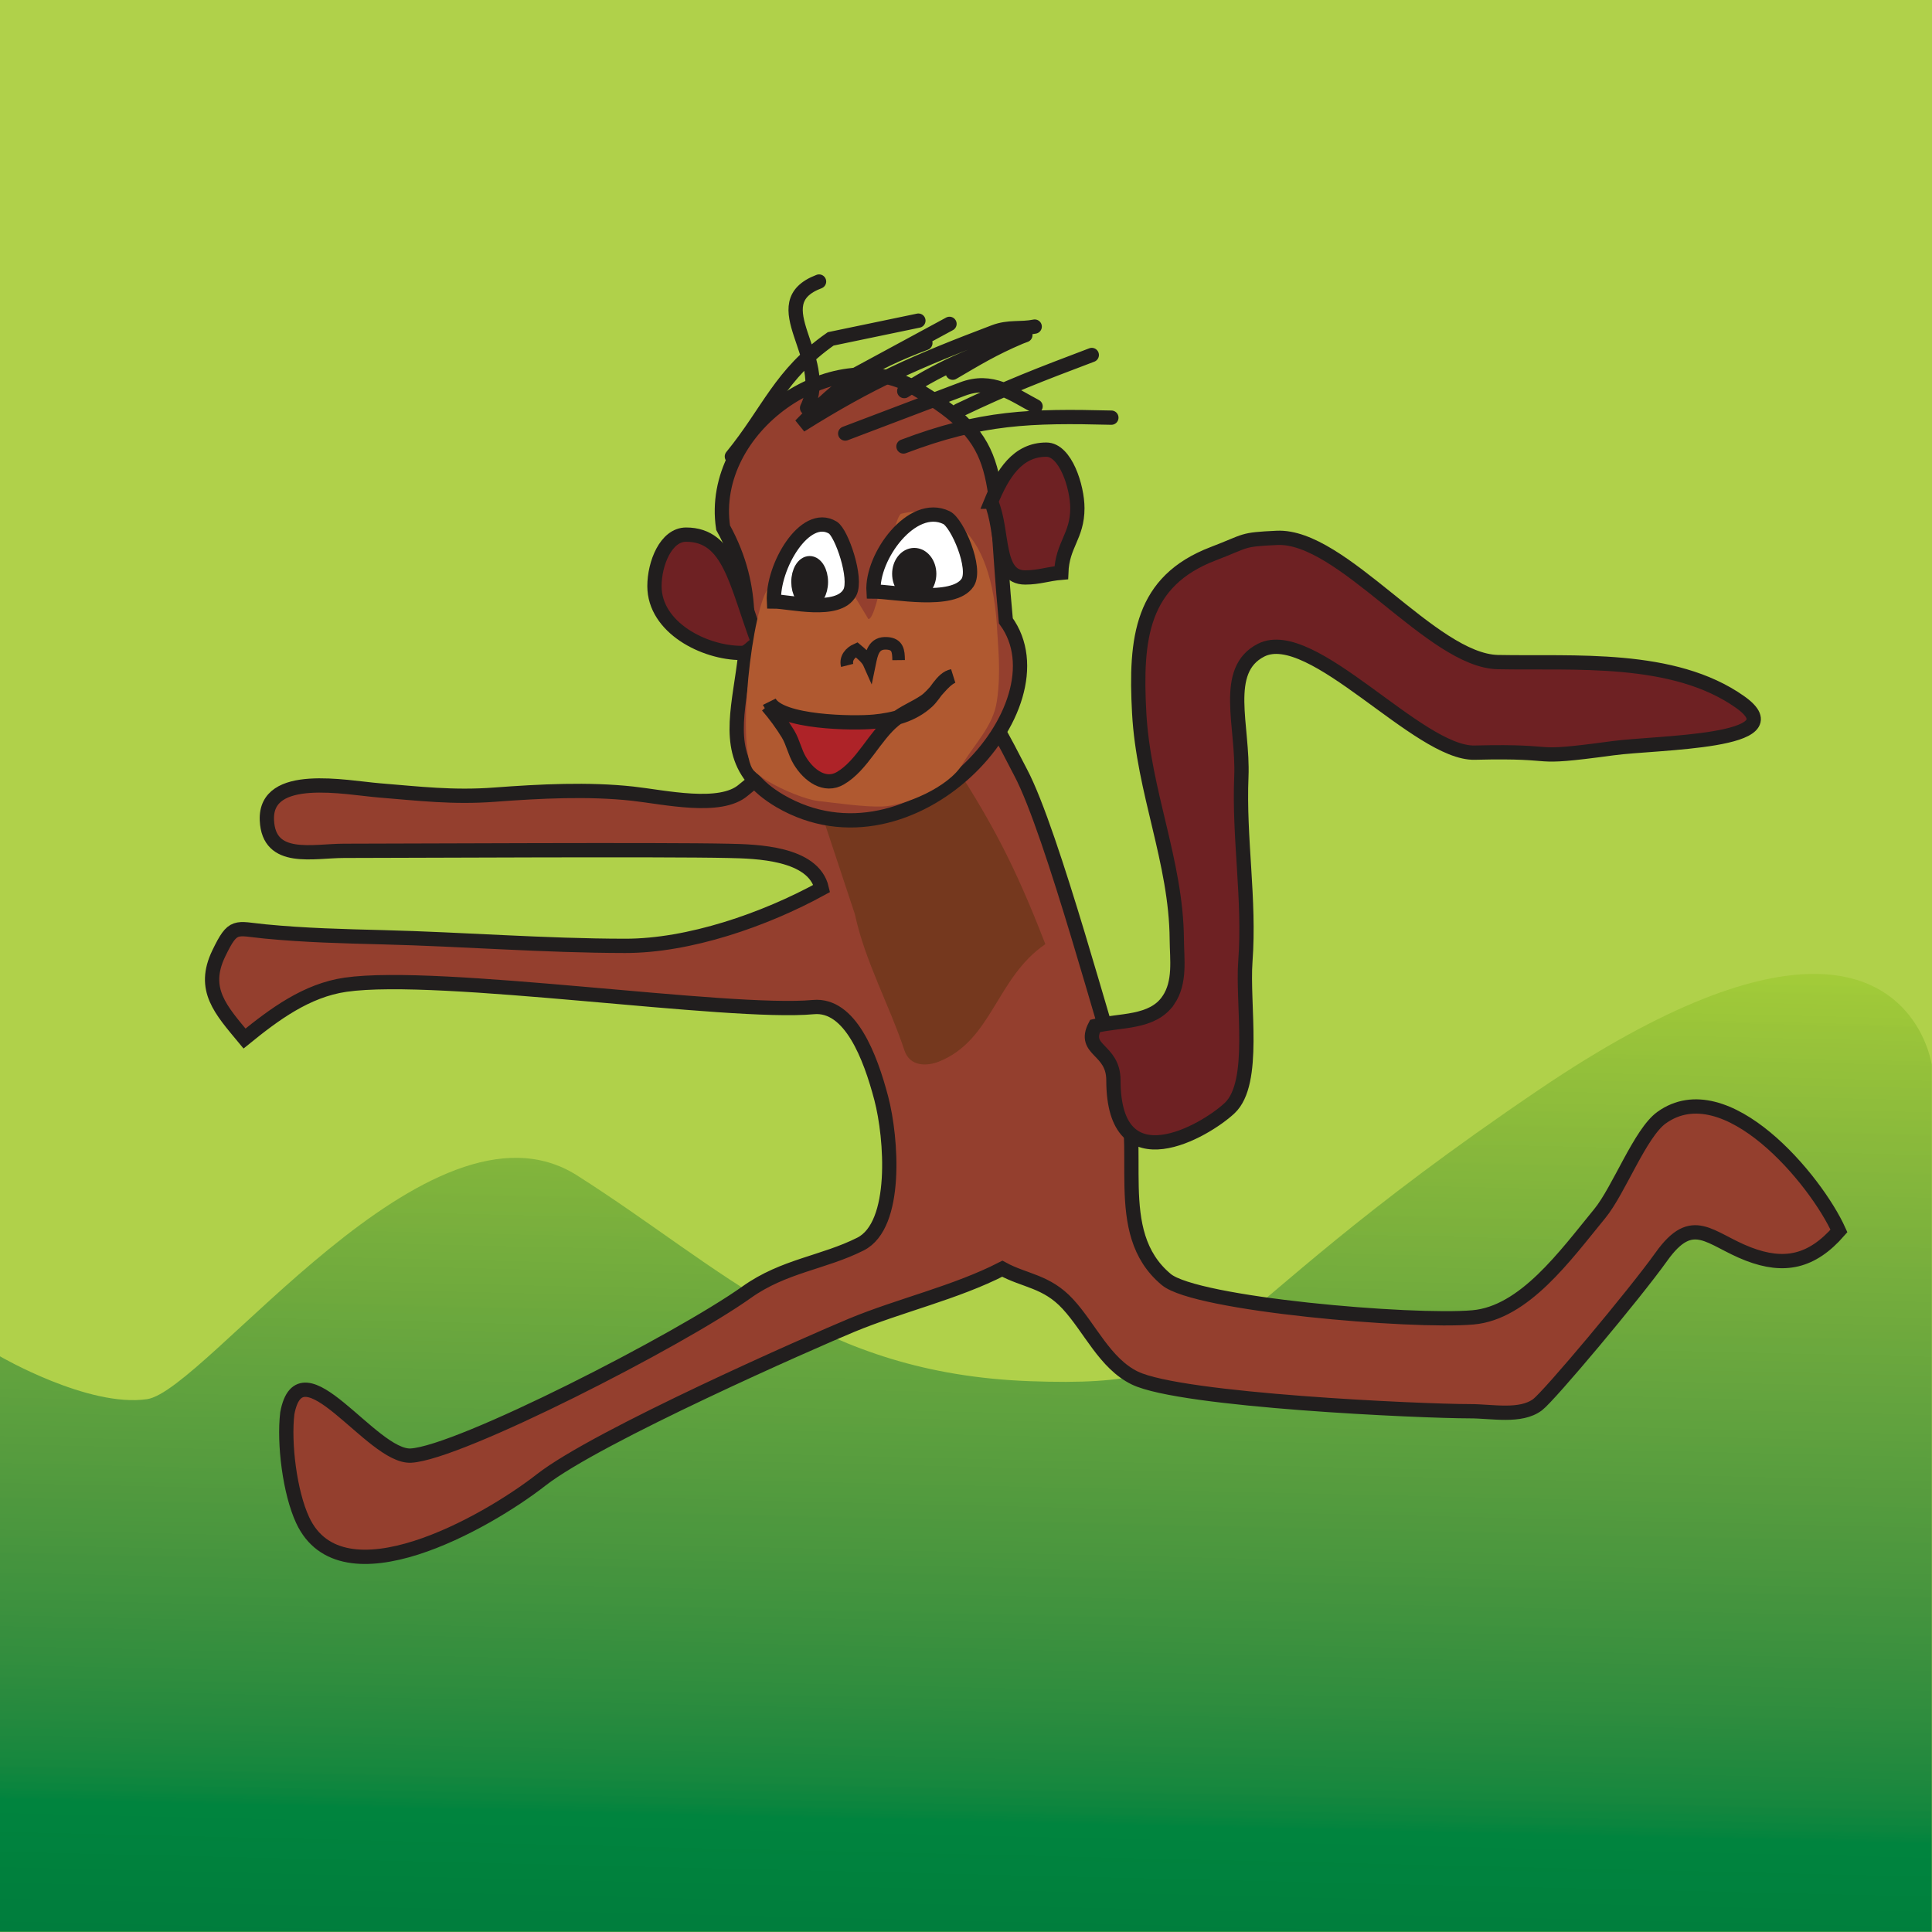 <?xml version="1.0" encoding="UTF-8" standalone="no"?>
<svg
   xml:space="preserve"
   width="400"
   height="400"
   version="1.1"
   id="svg92"
   sodipodi:docname="button-lied-die-affen-rasen-durch-den-wald.svg"
   inkscape:version="1.1.2 (0a00cf5339, 2022-02-04)"
   inkscape:export-filename="/home/heinrich/Repositories/klasse-wir-singen-assets/button-lied-die-affen-rasen-durch-den-wald.png"
   inkscape:export-xdpi="72"
   inkscape:export-ydpi="72"
   xmlns:inkscape="http://www.inkscape.org/namespaces/inkscape"
   xmlns:sodipodi="http://sodipodi.sourceforge.net/DTD/sodipodi-0.dtd"
   xmlns="http://www.w3.org/2000/svg"
   xmlns:svg="http://www.w3.org/2000/svg"><rect width="100%" height="100%" fill="#333333" stroke="none"/><defs
     id="defs96"><clipPath
       id="clip28"><path
         d="M 86,215 H 329 V 336 H 86 Z m 0,0"
         id="path2163" /></clipPath><clipPath
       id="clip29"><path
         d="m 279.211,229.754 c -45.352,30.703 -37.559,37.469 -63.777,36.504 -26.219,-0.969 -38.27,-14.066 -56.691,-25.77 -18.426,-11.699 -46.508,26.949 -53.859,28.023 -7.355,1.074 -18.426,-5.367 -18.426,-5.367 v 72.078 H 328.422 V 226.641 c 0,0 -1.594,-11.387 -14.758,-11.391 -7.328,0 -18.234,3.523 -34.453,14.504"
         id="path2166" /></clipPath><linearGradient
       id="linear9"
       gradientUnits="userSpaceOnUse"
       x1="0.014"
       y1="0"
       x2="0.858"
       y2="0"
       gradientTransform="matrix(-2.305,146.701,-146.701,-2.305,217.724,211.396)"><stop
         offset="0"
         style="stop-color:rgb(63.922%,79.608%,22.353%);stop-opacity:1;"
         id="stop2169" /><stop
         offset="0.004"
         style="stop-color:rgb(63.53%,79.608%,22.353%);stop-opacity:1;"
         id="stop2171" /><stop
         offset="0.008"
         style="stop-color:rgb(63.53%,79.608%,22.353%);stop-opacity:1;"
         id="stop2173" /><stop
         offset="0.012"
         style="stop-color:rgb(62.746%,79.216%,22.353%);stop-opacity:1;"
         id="stop2175" /><stop
         offset="0.016"
         style="stop-color:rgb(62.746%,79.216%,22.353%);stop-opacity:1;"
         id="stop2177" /><stop
         offset="0.02"
         style="stop-color:rgb(62.354%,78.432%,22.353%);stop-opacity:1;"
         id="stop2179" /><stop
         offset="0.023"
         style="stop-color:rgb(62.354%,78.432%,22.353%);stop-opacity:1;"
         id="stop2181" /><stop
         offset="0.027"
         style="stop-color:rgb(61.961%,78.432%,22.353%);stop-opacity:1;"
         id="stop2183" /><stop
         offset="0.031"
         style="stop-color:rgb(61.961%,78.04%,22.353%);stop-opacity:1;"
         id="stop2185" /><stop
         offset="0.035"
         style="stop-color:rgb(61.569%,78.04%,22.353%);stop-opacity:1;"
         id="stop2187" /><stop
         offset="0.039"
         style="stop-color:rgb(61.569%,78.04%,22.353%);stop-opacity:1;"
         id="stop2189" /><stop
         offset="0.043"
         style="stop-color:rgb(61.177%,77.647%,22.353%);stop-opacity:1;"
         id="stop2191" /><stop
         offset="0.047"
         style="stop-color:rgb(61.177%,77.647%,22.353%);stop-opacity:1;"
         id="stop2193" /><stop
         offset="0.051"
         style="stop-color:rgb(60.393%,76.863%,22.353%);stop-opacity:1;"
         id="stop2195" /><stop
         offset="0.055"
         style="stop-color:rgb(60.393%,76.863%,22.353%);stop-opacity:1;"
         id="stop2197" /><stop
         offset="0.059"
         style="stop-color:rgb(60.001%,76.863%,22.745%);stop-opacity:1;"
         id="stop2199" /><stop
         offset="0.062"
         style="stop-color:rgb(60.001%,76.863%,22.745%);stop-opacity:1;"
         id="stop2201" /><stop
         offset="0.066"
         style="stop-color:rgb(59.608%,76.471%,22.745%);stop-opacity:1;"
         id="stop2203" /><stop
         offset="0.07"
         style="stop-color:rgb(59.608%,76.079%,22.745%);stop-opacity:1;"
         id="stop2205" /><stop
         offset="0.074"
         style="stop-color:rgb(59.216%,76.079%,22.745%);stop-opacity:1;"
         id="stop2207" /><stop
         offset="0.078"
         style="stop-color:rgb(59.216%,76.079%,22.745%);stop-opacity:1;"
         id="stop2209" /><stop
         offset="0.082"
         style="stop-color:rgb(58.824%,76.079%,22.745%);stop-opacity:1;"
         id="stop2211" /><stop
         offset="0.086"
         style="stop-color:rgb(58.432%,75.687%,22.745%);stop-opacity:1;"
         id="stop2213" /><stop
         offset="0.09"
         style="stop-color:rgb(58.04%,75.294%,22.745%);stop-opacity:1;"
         id="stop2215" /><stop
         offset="0.094"
         style="stop-color:rgb(58.04%,75.294%,22.745%);stop-opacity:1;"
         id="stop2217" /><stop
         offset="0.098"
         style="stop-color:rgb(57.648%,75.294%,22.745%);stop-opacity:1;"
         id="stop2219" /><stop
         offset="0.102"
         style="stop-color:rgb(57.648%,75.294%,22.745%);stop-opacity:1;"
         id="stop2221" /><stop
         offset="0.105"
         style="stop-color:rgb(57.256%,74.902%,22.745%);stop-opacity:1;"
         id="stop2223" /><stop
         offset="0.109"
         style="stop-color:rgb(57.256%,74.902%,22.745%);stop-opacity:1;"
         id="stop2225" /><stop
         offset="0.113"
         style="stop-color:rgb(56.863%,74.51%,23.137%);stop-opacity:1;"
         id="stop2227" /><stop
         offset="0.117"
         style="stop-color:rgb(56.863%,74.51%,23.137%);stop-opacity:1;"
         id="stop2229" /><stop
         offset="0.121"
         style="stop-color:rgb(56.471%,74.51%,23.137%);stop-opacity:1;"
         id="stop2231" /><stop
         offset="0.125"
         style="stop-color:rgb(56.079%,74.118%,23.137%);stop-opacity:1;"
         id="stop2233" /><stop
         offset="0.129"
         style="stop-color:rgb(56.079%,74.118%,23.137%);stop-opacity:1;"
         id="stop2235" /><stop
         offset="0.133"
         style="stop-color:rgb(56.079%,74.118%,23.137%);stop-opacity:1;"
         id="stop2237" /><stop
         offset="0.137"
         style="stop-color:rgb(55.687%,73.726%,23.137%);stop-opacity:1;"
         id="stop2239" /><stop
         offset="0.141"
         style="stop-color:rgb(55.687%,73.726%,23.137%);stop-opacity:1;"
         id="stop2241" /><stop
         offset="0.145"
         style="stop-color:rgb(54.903%,73.334%,23.137%);stop-opacity:1;"
         id="stop2243" /><stop
         offset="0.148"
         style="stop-color:rgb(54.903%,73.334%,23.137%);stop-opacity:1;"
         id="stop2245" /><stop
         offset="0.152"
         style="stop-color:rgb(54.51%,73.334%,23.137%);stop-opacity:1;"
         id="stop2247" /><stop
         offset="0.156"
         style="stop-color:rgb(54.51%,73.334%,23.137%);stop-opacity:1;"
         id="stop2249" /><stop
         offset="0.16"
         style="stop-color:rgb(54.118%,72.549%,23.137%);stop-opacity:1;"
         id="stop2251" /><stop
         offset="0.164"
         style="stop-color:rgb(54.118%,72.549%,23.137%);stop-opacity:1;"
         id="stop2253" /><stop
         offset="0.168"
         style="stop-color:rgb(53.726%,72.549%,23.137%);stop-opacity:1;"
         id="stop2255" /><stop
         offset="0.172"
         style="stop-color:rgb(53.726%,72.549%,23.137%);stop-opacity:1;"
         id="stop2257" /><stop
         offset="0.176"
         style="stop-color:rgb(53.334%,72.549%,23.529%);stop-opacity:1;"
         id="stop2259" /><stop
         offset="0.18"
         style="stop-color:rgb(52.942%,72.157%,23.137%);stop-opacity:1;"
         id="stop2261" /><stop
         offset="0.184"
         style="stop-color:rgb(52.942%,71.765%,23.529%);stop-opacity:1;"
         id="stop2263" /><stop
         offset="0.188"
         style="stop-color:rgb(52.942%,71.765%,23.529%);stop-opacity:1;"
         id="stop2265" /><stop
         offset="0.191"
         style="stop-color:rgb(52.55%,71.765%,23.529%);stop-opacity:1;"
         id="stop2267" /><stop
         offset="0.195"
         style="stop-color:rgb(52.55%,71.765%,23.529%);stop-opacity:1;"
         id="stop2269" /><stop
         offset="0.199"
         style="stop-color:rgb(51.765%,71.373%,23.529%);stop-opacity:1;"
         id="stop2271" /><stop
         offset="0.203"
         style="stop-color:rgb(51.765%,71.373%,23.529%);stop-opacity:1;"
         id="stop2273" /><stop
         offset="0.207"
         style="stop-color:rgb(51.373%,71.373%,23.529%);stop-opacity:1;"
         id="stop2275" /><stop
         offset="0.211"
         style="stop-color:rgb(51.373%,71.373%,23.529%);stop-opacity:1;"
         id="stop2277" /><stop
         offset="0.215"
         style="stop-color:rgb(51.373%,70.981%,23.529%);stop-opacity:1;"
         id="stop2279" /><stop
         offset="0.219"
         style="stop-color:rgb(50.981%,70.981%,23.529%);stop-opacity:1;"
         id="stop2281" /><stop
         offset="0.223"
         style="stop-color:rgb(50.589%,70.589%,23.529%);stop-opacity:1;"
         id="stop2283" /><stop
         offset="0.227"
         style="stop-color:rgb(50.589%,70.589%,23.529%);stop-opacity:1;"
         id="stop2285" /><stop
         offset="0.23"
         style="stop-color:rgb(50.197%,70.589%,23.529%);stop-opacity:1;"
         id="stop2287" /><stop
         offset="0.234"
         style="stop-color:rgb(50.197%,70.197%,23.529%);stop-opacity:1;"
         id="stop2289" /><stop
         offset="0.238"
         style="stop-color:rgb(49.803%,70.197%,23.529%);stop-opacity:1;"
         id="stop2291" /><stop
         offset="0.242"
         style="stop-color:rgb(49.803%,70.197%,23.529%);stop-opacity:1;"
         id="stop2293" /><stop
         offset="0.246"
         style="stop-color:rgb(49.411%,70.197%,23.529%);stop-opacity:1;"
         id="stop2295" /><stop
         offset="0.25"
         style="stop-color:rgb(49.411%,70.197%,23.529%);stop-opacity:1;"
         id="stop2297" /><stop
         offset="0.254"
         style="stop-color:rgb(49.019%,69.412%,23.529%);stop-opacity:1;"
         id="stop2299" /><stop
         offset="0.258"
         style="stop-color:rgb(49.019%,69.412%,23.529%);stop-opacity:1;"
         id="stop2301" /><stop
         offset="0.262"
         style="stop-color:rgb(48.627%,69.412%,23.529%);stop-opacity:1;"
         id="stop2303" /><stop
         offset="0.266"
         style="stop-color:rgb(48.627%,69.412%,23.529%);stop-opacity:1;"
         id="stop2305" /><stop
         offset="0.27"
         style="stop-color:rgb(48.235%,69.412%,23.921%);stop-opacity:1;"
         id="stop2307" /><stop
         offset="0.273"
         style="stop-color:rgb(47.842%,69.02%,23.529%);stop-opacity:1;"
         id="stop2309" /><stop
         offset="0.277"
         style="stop-color:rgb(47.842%,68.628%,23.921%);stop-opacity:1;"
         id="stop2311" /><stop
         offset="0.281"
         style="stop-color:rgb(47.842%,68.628%,23.921%);stop-opacity:1;"
         id="stop2313" /><stop
         offset="0.285"
         style="stop-color:rgb(47.45%,68.628%,23.921%);stop-opacity:1;"
         id="stop2315" /><stop
         offset="0.289"
         style="stop-color:rgb(47.058%,68.628%,23.921%);stop-opacity:1;"
         id="stop2317" /><stop
         offset="0.293"
         style="stop-color:rgb(46.666%,68.236%,23.921%);stop-opacity:1;"
         id="stop2319" /><stop
         offset="0.297"
         style="stop-color:rgb(46.274%,68.236%,23.921%);stop-opacity:1;"
         id="stop2321" /><stop
         offset="0.301"
         style="stop-color:rgb(46.274%,68.236%,23.921%);stop-opacity:1;"
         id="stop2323" /><stop
         offset="0.305"
         style="stop-color:rgb(45.882%,67.844%,23.921%);stop-opacity:1;"
         id="stop2325" /><stop
         offset="0.309"
         style="stop-color:rgb(45.882%,67.844%,23.921%);stop-opacity:1;"
         id="stop2327" /><stop
         offset="0.312"
         style="stop-color:rgb(45.49%,67.844%,23.921%);stop-opacity:1;"
         id="stop2329" /><stop
         offset="0.316"
         style="stop-color:rgb(45.49%,67.844%,23.921%);stop-opacity:1;"
         id="stop2331" /><stop
         offset="0.32"
         style="stop-color:rgb(45.097%,67.451%,23.921%);stop-opacity:1;"
         id="stop2333" /><stop
         offset="0.324"
         style="stop-color:rgb(45.097%,67.451%,23.921%);stop-opacity:1;"
         id="stop2335" /><stop
         offset="0.328"
         style="stop-color:rgb(44.705%,67.059%,23.921%);stop-opacity:1;"
         id="stop2337" /><stop
         offset="0.332"
         style="stop-color:rgb(44.705%,67.059%,23.921%);stop-opacity:1;"
         id="stop2339" /><stop
         offset="0.336"
         style="stop-color:rgb(44.313%,67.059%,23.921%);stop-opacity:1;"
         id="stop2341" /><stop
         offset="0.34"
         style="stop-color:rgb(44.313%,67.059%,23.921%);stop-opacity:1;"
         id="stop2343" /><stop
         offset="0.344"
         style="stop-color:rgb(43.921%,66.667%,23.921%);stop-opacity:1;"
         id="stop2345" /><stop
         offset="0.348"
         style="stop-color:rgb(43.921%,66.667%,23.921%);stop-opacity:1;"
         id="stop2347" /><stop
         offset="0.352"
         style="stop-color:rgb(43.529%,66.275%,23.921%);stop-opacity:1;"
         id="stop2349" /><stop
         offset="0.355"
         style="stop-color:rgb(43.529%,66.275%,23.921%);stop-opacity:1;"
         id="stop2351" /><stop
         offset="0.359"
         style="stop-color:rgb(43.137%,66.275%,23.921%);stop-opacity:1;"
         id="stop2353" /><stop
         offset="0.363"
         style="stop-color:rgb(43.137%,66.275%,23.921%);stop-opacity:1;"
         id="stop2355" /><stop
         offset="0.367"
         style="stop-color:rgb(42.352%,65.883%,23.921%);stop-opacity:1;"
         id="stop2357" /><stop
         offset="0.371"
         style="stop-color:rgb(42.352%,65.883%,23.921%);stop-opacity:1;"
         id="stop2359" /><stop
         offset="0.375"
         style="stop-color:rgb(41.96%,65.883%,24.313%);stop-opacity:1;"
         id="stop2361" /><stop
         offset="0.379"
         style="stop-color:rgb(41.96%,65.883%,24.313%);stop-opacity:1;"
         id="stop2363" /><stop
         offset="0.383"
         style="stop-color:rgb(41.568%,65.491%,23.921%);stop-opacity:1;"
         id="stop2365" /><stop
         offset="0.387"
         style="stop-color:rgb(41.568%,65.491%,23.921%);stop-opacity:1;"
         id="stop2367" /><stop
         offset="0.391"
         style="stop-color:rgb(41.176%,65.099%,24.313%);stop-opacity:1;"
         id="stop2369" /><stop
         offset="0.395"
         style="stop-color:rgb(41.176%,65.099%,24.313%);stop-opacity:1;"
         id="stop2371" /><stop
         offset="0.398"
         style="stop-color:rgb(40.784%,65.099%,24.313%);stop-opacity:1;"
         id="stop2373" /><stop
         offset="0.402"
         style="stop-color:rgb(40.784%,64.706%,23.921%);stop-opacity:1;"
         id="stop2375" /><stop
         offset="0.406"
         style="stop-color:rgb(40.392%,64.706%,24.313%);stop-opacity:1;"
         id="stop2377" /><stop
         offset="0.41"
         style="stop-color:rgb(40.392%,64.706%,24.313%);stop-opacity:1;"
         id="stop2379" /><stop
         offset="0.414"
         style="stop-color:rgb(39.999%,64.314%,24.313%);stop-opacity:1;"
         id="stop2381" /><stop
         offset="0.418"
         style="stop-color:rgb(39.999%,64.314%,24.313%);stop-opacity:1;"
         id="stop2383" /><stop
         offset="0.422"
         style="stop-color:rgb(39.215%,64.314%,24.313%);stop-opacity:1;"
         id="stop2385" /><stop
         offset="0.426"
         style="stop-color:rgb(39.215%,64.314%,24.313%);stop-opacity:1;"
         id="stop2387" /><stop
         offset="0.43"
         style="stop-color:rgb(38.823%,63.922%,24.313%);stop-opacity:1;"
         id="stop2389" /><stop
         offset="0.434"
         style="stop-color:rgb(38.823%,63.922%,24.313%);stop-opacity:1;"
         id="stop2391" /><stop
         offset="0.438"
         style="stop-color:rgb(38.823%,63.922%,24.313%);stop-opacity:1;"
         id="stop2393" /><stop
         offset="0.441"
         style="stop-color:rgb(38.431%,63.53%,24.313%);stop-opacity:1;"
         id="stop2395" /><stop
         offset="0.445"
         style="stop-color:rgb(38.039%,63.53%,24.313%);stop-opacity:1;"
         id="stop2397" /><stop
         offset="0.449"
         style="stop-color:rgb(38.039%,63.53%,24.313%);stop-opacity:1;"
         id="stop2399" /><stop
         offset="0.453"
         style="stop-color:rgb(37.646%,63.53%,24.313%);stop-opacity:1;"
         id="stop2401" /><stop
         offset="0.457"
         style="stop-color:rgb(37.646%,63.53%,24.313%);stop-opacity:1;"
         id="stop2403" /><stop
         offset="0.461"
         style="stop-color:rgb(37.254%,63.138%,24.313%);stop-opacity:1;"
         id="stop2405" /><stop
         offset="0.465"
         style="stop-color:rgb(37.254%,63.138%,24.313%);stop-opacity:1;"
         id="stop2407" /><stop
         offset="0.469"
         style="stop-color:rgb(36.862%,62.746%,24.313%);stop-opacity:1;"
         id="stop2409" /><stop
         offset="0.473"
         style="stop-color:rgb(36.862%,62.746%,24.313%);stop-opacity:1;"
         id="stop2411" /><stop
         offset="0.477"
         style="stop-color:rgb(36.078%,62.746%,24.313%);stop-opacity:1;"
         id="stop2413" /><stop
         offset="0.48"
         style="stop-color:rgb(36.078%,62.746%,24.313%);stop-opacity:1;"
         id="stop2415" /><stop
         offset="0.484"
         style="stop-color:rgb(35.686%,62.354%,24.313%);stop-opacity:1;"
         id="stop2417" /><stop
         offset="0.488"
         style="stop-color:rgb(35.686%,62.354%,24.313%);stop-opacity:1;"
         id="stop2419" /><stop
         offset="0.492"
         style="stop-color:rgb(35.294%,62.354%,24.313%);stop-opacity:1;"
         id="stop2421" /><stop
         offset="0.496"
         style="stop-color:rgb(35.294%,61.961%,24.313%);stop-opacity:1;"
         id="stop2423" /><stop
         offset="0.5"
         style="stop-color:rgb(34.901%,61.961%,24.313%);stop-opacity:1;"
         id="stop2425" /><stop
         offset="0.504"
         style="stop-color:rgb(34.901%,61.961%,24.313%);stop-opacity:1;"
         id="stop2427" /><stop
         offset="0.508"
         style="stop-color:rgb(34.509%,61.569%,24.313%);stop-opacity:1;"
         id="stop2429" /><stop
         offset="0.512"
         style="stop-color:rgb(34.509%,61.569%,24.313%);stop-opacity:1;"
         id="stop2431" /><stop
         offset="0.516"
         style="stop-color:rgb(34.117%,61.177%,24.313%);stop-opacity:1;"
         id="stop2433" /><stop
         offset="0.52"
         style="stop-color:rgb(34.117%,61.177%,24.313%);stop-opacity:1;"
         id="stop2435" /><stop
         offset="0.523"
         style="stop-color:rgb(33.725%,61.177%,24.313%);stop-opacity:1;"
         id="stop2437" /><stop
         offset="0.527"
         style="stop-color:rgb(33.725%,61.177%,24.313%);stop-opacity:1;"
         id="stop2439" /><stop
         offset="0.531"
         style="stop-color:rgb(33.333%,61.177%,24.313%);stop-opacity:1;"
         id="stop2441" /><stop
         offset="0.535"
         style="stop-color:rgb(32.941%,60.785%,24.313%);stop-opacity:1;"
         id="stop2443" /><stop
         offset="0.539"
         style="stop-color:rgb(32.549%,60.785%,24.313%);stop-opacity:1;"
         id="stop2445" /><stop
         offset="0.543"
         style="stop-color:rgb(32.549%,60.785%,24.313%);stop-opacity:1;"
         id="stop2447" /><stop
         offset="0.547"
         style="stop-color:rgb(32.156%,60.785%,24.313%);stop-opacity:1;"
         id="stop2449" /><stop
         offset="0.551"
         style="stop-color:rgb(32.156%,60.393%,24.313%);stop-opacity:1;"
         id="stop2451" /><stop
         offset="0.555"
         style="stop-color:rgb(31.764%,60.001%,24.313%);stop-opacity:1;"
         id="stop2453" /><stop
         offset="0.559"
         style="stop-color:rgb(31.764%,60.001%,24.313%);stop-opacity:1;"
         id="stop2455" /><stop
         offset="0.562"
         style="stop-color:rgb(31.372%,60.001%,24.313%);stop-opacity:1;"
         id="stop2457" /><stop
         offset="0.566"
         style="stop-color:rgb(31.372%,60.001%,24.313%);stop-opacity:1;"
         id="stop2459" /><stop
         offset="0.57"
         style="stop-color:rgb(30.588%,59.608%,24.313%);stop-opacity:1;"
         id="stop2461" /><stop
         offset="0.574"
         style="stop-color:rgb(30.588%,59.608%,24.313%);stop-opacity:1;"
         id="stop2463" /><stop
         offset="0.578"
         style="stop-color:rgb(30.196%,59.608%,24.313%);stop-opacity:1;"
         id="stop2465" /><stop
         offset="0.582"
         style="stop-color:rgb(30.196%,59.608%,24.313%);stop-opacity:1;"
         id="stop2467" /><stop
         offset="0.586"
         style="stop-color:rgb(29.803%,59.608%,24.313%);stop-opacity:1;"
         id="stop2469" /><stop
         offset="0.59"
         style="stop-color:rgb(29.803%,59.216%,24.313%);stop-opacity:1;"
         id="stop2471" /><stop
         offset="0.594"
         style="stop-color:rgb(29.411%,59.216%,24.313%);stop-opacity:1;"
         id="stop2473" /><stop
         offset="0.598"
         style="stop-color:rgb(29.411%,59.216%,24.313%);stop-opacity:1;"
         id="stop2475" /><stop
         offset="0.602"
         style="stop-color:rgb(29.019%,58.824%,24.313%);stop-opacity:1;"
         id="stop2477" /><stop
         offset="0.605"
         style="stop-color:rgb(29.019%,58.824%,24.313%);stop-opacity:1;"
         id="stop2479" /><stop
         offset="0.609"
         style="stop-color:rgb(28.235%,58.824%,24.313%);stop-opacity:1;"
         id="stop2481" /><stop
         offset="0.613"
         style="stop-color:rgb(28.235%,58.824%,24.313%);stop-opacity:1;"
         id="stop2483" /><stop
         offset="0.617"
         style="stop-color:rgb(27.843%,58.432%,24.313%);stop-opacity:1;"
         id="stop2485" /><stop
         offset="0.621"
         style="stop-color:rgb(27.843%,58.432%,24.313%);stop-opacity:1;"
         id="stop2487" /><stop
         offset="0.625"
         style="stop-color:rgb(27.058%,58.04%,24.313%);stop-opacity:1;"
         id="stop2489" /><stop
         offset="0.629"
         style="stop-color:rgb(27.058%,58.04%,24.313%);stop-opacity:1;"
         id="stop2491" /><stop
         offset="0.633"
         style="stop-color:rgb(26.666%,58.04%,24.313%);stop-opacity:1;"
         id="stop2493" /><stop
         offset="0.637"
         style="stop-color:rgb(26.666%,58.04%,24.313%);stop-opacity:1;"
         id="stop2495" /><stop
         offset="0.641"
         style="stop-color:rgb(26.274%,58.04%,24.313%);stop-opacity:1;"
         id="stop2497" /><stop
         offset="0.645"
         style="stop-color:rgb(25.882%,57.648%,24.313%);stop-opacity:1;"
         id="stop2499" /><stop
         offset="0.648"
         style="stop-color:rgb(25.49%,57.648%,24.313%);stop-opacity:1;"
         id="stop2501" /><stop
         offset="0.652"
         style="stop-color:rgb(25.49%,57.648%,24.313%);stop-opacity:1;"
         id="stop2503" /><stop
         offset="0.656"
         style="stop-color:rgb(25.098%,57.648%,24.313%);stop-opacity:1;"
         id="stop2505" /><stop
         offset="0.66"
         style="stop-color:rgb(25.098%,57.648%,24.313%);stop-opacity:1;"
         id="stop2507" /><stop
         offset="0.664"
         style="stop-color:rgb(24.313%,57.256%,24.313%);stop-opacity:1;"
         id="stop2509" /><stop
         offset="0.668"
         style="stop-color:rgb(24.313%,57.256%,24.313%);stop-opacity:1;"
         id="stop2511" /><stop
         offset="0.672"
         style="stop-color:rgb(23.921%,56.863%,24.313%);stop-opacity:1;"
         id="stop2513" /><stop
         offset="0.676"
         style="stop-color:rgb(23.921%,56.863%,24.313%);stop-opacity:1;"
         id="stop2515" /><stop
         offset="0.68"
         style="stop-color:rgb(23.529%,56.863%,24.313%);stop-opacity:1;"
         id="stop2517" /><stop
         offset="0.684"
         style="stop-color:rgb(23.137%,56.863%,24.313%);stop-opacity:1;"
         id="stop2519" /><stop
         offset="0.688"
         style="stop-color:rgb(22.745%,56.471%,24.313%);stop-opacity:1;"
         id="stop2521" /><stop
         offset="0.691"
         style="stop-color:rgb(22.745%,56.471%,24.313%);stop-opacity:1;"
         id="stop2523" /><stop
         offset="0.695"
         style="stop-color:rgb(22.353%,56.471%,24.313%);stop-opacity:1;"
         id="stop2525" /><stop
         offset="0.699"
         style="stop-color:rgb(21.96%,56.079%,24.313%);stop-opacity:1;"
         id="stop2527" /><stop
         offset="0.703"
         style="stop-color:rgb(21.568%,56.079%,24.313%);stop-opacity:1;"
         id="stop2529" /><stop
         offset="0.707"
         style="stop-color:rgb(21.568%,56.079%,24.313%);stop-opacity:1;"
         id="stop2531" /><stop
         offset="0.711"
         style="stop-color:rgb(20.784%,56.079%,24.313%);stop-opacity:1;"
         id="stop2533" /><stop
         offset="0.715"
         style="stop-color:rgb(20.784%,56.079%,24.313%);stop-opacity:1;"
         id="stop2535" /><stop
         offset="0.719"
         style="stop-color:rgb(20.392%,55.687%,24.313%);stop-opacity:1;"
         id="stop2537" /><stop
         offset="0.723"
         style="stop-color:rgb(20.392%,55.687%,24.313%);stop-opacity:1;"
         id="stop2539" /><stop
         offset="0.727"
         style="stop-color:rgb(19.608%,55.687%,24.313%);stop-opacity:1;"
         id="stop2541" /><stop
         offset="0.73"
         style="stop-color:rgb(19.608%,55.687%,24.313%);stop-opacity:1;"
         id="stop2543" /><stop
         offset="0.734"
         style="stop-color:rgb(19.215%,55.687%,24.313%);stop-opacity:1;"
         id="stop2545" /><stop
         offset="0.738"
         style="stop-color:rgb(18.823%,55.295%,24.313%);stop-opacity:1;"
         id="stop2547" /><stop
         offset="0.742"
         style="stop-color:rgb(18.431%,55.295%,24.313%);stop-opacity:1;"
         id="stop2549" /><stop
         offset="0.746"
         style="stop-color:rgb(18.431%,55.295%,24.313%);stop-opacity:1;"
         id="stop2551" /><stop
         offset="0.75"
         style="stop-color:rgb(17.647%,54.903%,24.313%);stop-opacity:1;"
         id="stop2553" /><stop
         offset="0.754"
         style="stop-color:rgb(17.647%,54.903%,24.313%);stop-opacity:1;"
         id="stop2555" /><stop
         offset="0.758"
         style="stop-color:rgb(16.862%,54.903%,24.313%);stop-opacity:1;"
         id="stop2557" /><stop
         offset="0.762"
         style="stop-color:rgb(16.47%,54.51%,24.313%);stop-opacity:1;"
         id="stop2559" /><stop
         offset="0.766"
         style="stop-color:rgb(16.47%,54.51%,24.313%);stop-opacity:1;"
         id="stop2561" /><stop
         offset="0.77"
         style="stop-color:rgb(15.686%,54.51%,24.313%);stop-opacity:1;"
         id="stop2563" /><stop
         offset="0.773"
         style="stop-color:rgb(15.686%,54.118%,24.313%);stop-opacity:1;"
         id="stop2565" /><stop
         offset="0.777"
         style="stop-color:rgb(14.902%,54.118%,24.313%);stop-opacity:1;"
         id="stop2567" /><stop
         offset="0.781"
         style="stop-color:rgb(14.902%,54.118%,24.313%);stop-opacity:1;"
         id="stop2569" /><stop
         offset="0.785"
         style="stop-color:rgb(14.117%,54.118%,24.313%);stop-opacity:1;"
         id="stop2571" /><stop
         offset="0.789"
         style="stop-color:rgb(14.117%,54.118%,24.313%);stop-opacity:1;"
         id="stop2573" /><stop
         offset="0.793"
         style="stop-color:rgb(13.333%,53.726%,24.313%);stop-opacity:1;"
         id="stop2575" /><stop
         offset="0.797"
         style="stop-color:rgb(13.333%,53.726%,24.313%);stop-opacity:1;"
         id="stop2577" /><stop
         offset="0.801"
         style="stop-color:rgb(12.157%,53.726%,24.313%);stop-opacity:1;"
         id="stop2579" /><stop
         offset="0.805"
         style="stop-color:rgb(12.157%,53.726%,24.313%);stop-opacity:1;"
         id="stop2581" /><stop
         offset="0.809"
         style="stop-color:rgb(11.765%,53.334%,24.313%);stop-opacity:1;"
         id="stop2583" /><stop
         offset="0.812"
         style="stop-color:rgb(11.372%,53.334%,24.313%);stop-opacity:1;"
         id="stop2585" /><stop
         offset="0.816"
         style="stop-color:rgb(10.588%,53.334%,24.313%);stop-opacity:1;"
         id="stop2587" /><stop
         offset="0.82"
         style="stop-color:rgb(10.588%,53.334%,24.313%);stop-opacity:1;"
         id="stop2589" /><stop
         offset="0.824"
         style="stop-color:rgb(9.412%,53.334%,24.313%);stop-opacity:1;"
         id="stop2591" /><stop
         offset="0.828"
         style="stop-color:rgb(9.412%,53.334%,24.313%);stop-opacity:1;"
         id="stop2593" /><stop
         offset="0.832"
         style="stop-color:rgb(8.627%,52.942%,24.313%);stop-opacity:1;"
         id="stop2595" /><stop
         offset="0.836"
         style="stop-color:rgb(8.627%,52.942%,24.313%);stop-opacity:1;"
         id="stop2597" /><stop
         offset="0.84"
         style="stop-color:rgb(7.059%,52.55%,24.313%);stop-opacity:1;"
         id="stop2599" /><stop
         offset="0.844"
         style="stop-color:rgb(7.059%,52.55%,24.313%);stop-opacity:1;"
         id="stop2601" /><stop
         offset="0.848"
         style="stop-color:rgb(5.49%,52.55%,24.313%);stop-opacity:1;"
         id="stop2603" /><stop
         offset="0.852"
         style="stop-color:rgb(5.49%,52.55%,24.313%);stop-opacity:1;"
         id="stop2605" /><stop
         offset="0.855"
         style="stop-color:rgb(4.314%,52.158%,24.313%);stop-opacity:1;"
         id="stop2607" /><stop
         offset="0.859"
         style="stop-color:rgb(4.314%,52.158%,24.313%);stop-opacity:1;"
         id="stop2609" /><stop
         offset="0.863"
         style="stop-color:rgb(2.353%,52.158%,24.313%);stop-opacity:1;"
         id="stop2611" /><stop
         offset="0.867"
         style="stop-color:rgb(1.961%,51.765%,24.313%);stop-opacity:1;"
         id="stop2613" /><stop
         offset="0.871"
         style="stop-color:rgb(0%,51.765%,24.313%);stop-opacity:1;"
         id="stop2615" /><stop
         offset="0.875"
         style="stop-color:rgb(0%,51.765%,24.313%);stop-opacity:1;"
         id="stop2617" /><stop
         offset="0.879"
         style="stop-color:rgb(0%,51.765%,24.313%);stop-opacity:1;"
         id="stop2619" /><stop
         offset="0.883"
         style="stop-color:rgb(0%,51.765%,24.313%);stop-opacity:1;"
         id="stop2621" /><stop
         offset="0.887"
         style="stop-color:rgb(0%,51.373%,24.313%);stop-opacity:1;"
         id="stop2623" /><stop
         offset="0.891"
         style="stop-color:rgb(0%,51.373%,24.313%);stop-opacity:1;"
         id="stop2625" /><stop
         offset="0.895"
         style="stop-color:rgb(0%,51.373%,24.313%);stop-opacity:1;"
         id="stop2627" /><stop
         offset="0.898"
         style="stop-color:rgb(0%,51.373%,24.313%);stop-opacity:1;"
         id="stop2629" /><stop
         offset="0.902"
         style="stop-color:rgb(0%,51.373%,24.313%);stop-opacity:1;"
         id="stop2631" /><stop
         offset="0.906"
         style="stop-color:rgb(0%,50.981%,23.921%);stop-opacity:1;"
         id="stop2633" /><stop
         offset="0.91"
         style="stop-color:rgb(0%,50.981%,24.313%);stop-opacity:1;"
         id="stop2635" /><stop
         offset="0.914"
         style="stop-color:rgb(0%,50.981%,24.313%);stop-opacity:1;"
         id="stop2637" /><stop
         offset="0.918"
         style="stop-color:rgb(0%,50.981%,24.313%);stop-opacity:1;"
         id="stop2639" /><stop
         offset="0.922"
         style="stop-color:rgb(0%,50.981%,24.313%);stop-opacity:1;"
         id="stop2641" /><stop
         offset="0.926"
         style="stop-color:rgb(0%,50.589%,23.921%);stop-opacity:1;"
         id="stop2643" /><stop
         offset="0.93"
         style="stop-color:rgb(0%,50.589%,23.921%);stop-opacity:1;"
         id="stop2645" /><stop
         offset="0.934"
         style="stop-color:rgb(0%,50.589%,23.921%);stop-opacity:1;"
         id="stop2647" /><stop
         offset="0.938"
         style="stop-color:rgb(0%,50.589%,23.921%);stop-opacity:1;"
         id="stop2649" /><stop
         offset="0.941"
         style="stop-color:rgb(0%,50.197%,23.921%);stop-opacity:1;"
         id="stop2651" /><stop
         offset="0.945"
         style="stop-color:rgb(0%,50.197%,23.921%);stop-opacity:1;"
         id="stop2653" /><stop
         offset="0.949"
         style="stop-color:rgb(0%,50.197%,23.921%);stop-opacity:1;"
         id="stop2655" /><stop
         offset="0.953"
         style="stop-color:rgb(0%,50.197%,23.921%);stop-opacity:1;"
         id="stop2657" /><stop
         offset="0.957"
         style="stop-color:rgb(0%,49.803%,23.921%);stop-opacity:1;"
         id="stop2659" /><stop
         offset="0.961"
         style="stop-color:rgb(0%,49.803%,23.921%);stop-opacity:1;"
         id="stop2661" /><stop
         offset="0.965"
         style="stop-color:rgb(0%,49.803%,23.921%);stop-opacity:1;"
         id="stop2663" /><stop
         offset="0.969"
         style="stop-color:rgb(0%,49.803%,23.921%);stop-opacity:1;"
         id="stop2665" /><stop
         offset="0.973"
         style="stop-color:rgb(0%,49.411%,23.921%);stop-opacity:1;"
         id="stop2667" /><stop
         offset="0.977"
         style="stop-color:rgb(0%,49.411%,23.921%);stop-opacity:1;"
         id="stop2669" /><stop
         offset="0.98"
         style="stop-color:rgb(0%,49.411%,23.921%);stop-opacity:1;"
         id="stop2671" /><stop
         offset="0.984"
         style="stop-color:rgb(0%,49.411%,23.921%);stop-opacity:1;"
         id="stop2673" /><stop
         offset="0.988"
         style="stop-color:rgb(0%,49.411%,23.921%);stop-opacity:1;"
         id="stop2675" /><stop
         offset="0.992"
         style="stop-color:rgb(0%,49.411%,23.921%);stop-opacity:1;"
         id="stop2677" /><stop
         offset="0.996"
         style="stop-color:rgb(0%,49.019%,23.921%);stop-opacity:1;"
         id="stop2679" /><stop
         offset="1"
         style="stop-color:rgb(0%,49.019%,23.921%);stop-opacity:1;"
         id="stop2681" /></linearGradient></defs><sodipodi:namedview
     id="namedview94"
     pagecolor="#ffffff"
     bordercolor="#666666"
     borderopacity="1.0"
     inkscape:pageshadow="2"
     inkscape:pageopacity="0.0"
     inkscape:pagecheckerboard="0"
     showgrid="false"
     inkscape:zoom="0.9775"
     inkscape:cx="239.38619"
     inkscape:cy="291.5601"
     inkscape:window-width="1920"
     inkscape:window-height="1043"
     inkscape:window-x="0"
     inkscape:window-y="0"
     inkscape:window-maximized="1"
     inkscape:current-layer="svg92" /><path
     style="fill:#b0d14a;fill-opacity:1;fill-rule:nonzero;stroke:none;stroke-width:1.653"
     d="M 0,400 H 400 V 0 H 0 Z m 0,0"
     id="path10816" /><g
     clip-path="url(#clip28)"
     clip-rule="nonzero"
     id="g10990"
     transform="matrix(1.653,0,0,1.653,-142.925,-154.168)"><g
       clip-path="url(#clip29)"
       clip-rule="nonzero"
       id="g10988"><path
         style="fill:url(#linear9);fill-rule:nonzero;stroke:none"
         d="m 330.305,215.281 -243.789,-3.832 -1.945,123.742 243.793,3.828 z m 0,0"
         id="path10986" /></g></g><path
     style="fill:#943f2e;fill-opacity:1;fill-rule:nonzero;stroke:#211e1e;stroke-width:2.957;stroke-linecap:butt;stroke-linejoin:miter;stroke-miterlimit:4;stroke-opacity:1"
     d="m 171.642,140.381 c 6.322,-4.792 20.722,-3.41 27.554,1.97 5.941,4.682 8.556,10.855 12.127,17.597 6.567,12.379 18.036,55.89 21,63.968 4.927,13.464 -2.744,31.1 9.144,40.993 6.154,5.121 50.802,8.95 63.491,7.839 10.642,-0.93 19.101,-12.773 26.25,-21.484 3.991,-4.863 8.356,-16.693 12.825,-19.883 13.322,-9.512 31.971,12.928 36.705,23.473 -5.637,6.47 -11.346,7.626 -18.766,4.772 -8.085,-3.119 -11.482,-8.582 -18.004,0.568 -5.599,7.846 -23.196,28.801 -25.624,30.628 -3.532,2.648 -9.402,1.35 -14.032,1.356 -9.874,0.006 -59.719,-2.208 -69.354,-6.871 -6.193,-3.003 -9.286,-10.339 -13.851,-15.298 -4.417,-4.811 -8.963,-4.792 -13.587,-7.336 -9.628,4.946 -21.232,7.568 -31.216,11.714 -7.865,3.261 -52.597,22.898 -64.266,32.017 -11.449,8.95 -41.27,25.759 -49.374,8.324 -2.667,-5.728 -3.92,-15.84 -3.184,-22.117 2.796,-14.923 17.493,9.189 25.591,8.756 10.009,-0.536 55.548,-23.886 69.535,-33.844 7.704,-5.482 15.866,-6.083 23.557,-9.958 7.768,-3.92 6.445,-21.962 4.301,-30.144 -2.292,-8.718 -6.445,-19.618 -14.065,-18.914 -17.59,1.634 -77.471,-7.426 -96.863,-4.63 -8.091,1.169 -14.762,6.148 -20.91,11.139 -4.927,-5.941 -8.924,-10.158 -5.334,-17.61 3.003,-6.225 3.422,-5.16 9.602,-4.559 8.279,0.801 16.105,0.988 24.41,1.201 16.654,0.42 33.34,1.763 50.136,1.782 13.225,0.013 28.839,-5.379 40.695,-11.888 -1.718,-7.42 -13.677,-7.659 -19.276,-7.781 -13.535,-0.31 -66.371,-0.013 -79.609,-0.006 -6.432,0 -15.608,2.396 -15.995,-6.328 -0.452,-10.229 16.409,-6.742 23.254,-6.186 8.279,0.672 15.272,1.53 23.893,0.885 9.441,-0.71 19.437,-1.208 28.529,-0.213 6.638,0.723 18.223,3.41 22.989,-0.743 5.05,-4.217 8.595,-6.102 12.018,-12.302 0.581,-1.059 0.659,-3.416 1.24,-4.288 0.891,-1.343 3.442,-1.485 3.939,-2.344 1.02,-1.782 2.047,-3.655 2.15,-6.296"
     id="path10992" /><path
     style="fill:#6e2123;fill-opacity:1;fill-rule:nonzero;stroke:none;stroke-width:1.653"
     d="m 241.906,207.074 c 2.525,-3.72 1.769,-8.459 1.737,-12.56 -0.11,-16.105 -6.91,-30.583 -7.788,-46.946 -0.833,-15.466 0.446,-27.231 15.311,-32.921 7.252,-2.77 5.637,-2.925 13.18,-3.287 13.516,-0.659 32.146,25.443 45.784,25.72 15.679,0.323 36.33,-1.505 50.136,8.266 11.934,8.44 -17.19,8.324 -26.321,9.564 -18.888,2.564 -9.506,0.439 -28.626,0.917 -11.649,0.291 -33.728,-26.566 -44.228,-21.213 -8.169,4.165 -3.642,15.737 -4.081,26.192 -0.53,12.779 1.782,25.456 0.833,38.203 -0.672,8.911 2.312,25.184 -3.255,30.409 -5.05,4.74 -24.061,15.853 -24.067,-5.76 -0.006,-6.574 -6.483,-6.064 -3.81,-11.236 5.018,-1.285 11.895,-0.478 15.195,-5.347"
     id="path10994" /><path
     style="fill:none;stroke:#211e1e;stroke-width:2.957;stroke-linecap:butt;stroke-linejoin:miter;stroke-miterlimit:4;stroke-opacity:1"
     d="m 241.906,207.074 c 2.525,-3.72 1.769,-8.459 1.737,-12.56 -0.11,-16.105 -6.91,-30.583 -7.788,-46.946 -0.833,-15.466 0.446,-27.231 15.311,-32.921 7.252,-2.77 5.637,-2.925 13.18,-3.287 13.516,-0.659 32.146,25.443 45.784,25.72 15.679,0.323 36.33,-1.505 50.136,8.266 11.934,8.44 -17.19,8.324 -26.321,9.564 -18.888,2.564 -9.506,0.439 -28.626,0.917 -11.649,0.291 -33.728,-26.566 -44.228,-21.213 -8.169,4.165 -3.642,15.737 -4.081,26.192 -0.53,12.779 1.782,25.456 0.833,38.203 -0.672,8.911 2.312,25.184 -3.255,30.409 -5.05,4.74 -24.061,15.853 -24.067,-5.76 -0.006,-6.574 -6.483,-6.064 -3.81,-11.236 5.018,-1.285 11.895,-0.478 15.195,-5.347 z m 0,0"
     id="path10996" /><path
     style="fill:#75381e;fill-opacity:1;fill-rule:nonzero;stroke:none;stroke-width:1.653"
     d="m 176.989,189.258 c 2.112,9.822 7.142,18.804 10.268,28.219 1.137,3.429 4.727,3.28 7.142,2.312 11.068,-4.423 11.811,-17.319 22.027,-24.313 -6.387,-16.525 -11.217,-25.585 -20.445,-39.682 -4.178,-6.406 -28.329,5.282 -27.102,8.995 z m 0,0"
     id="path10998" /><path
     style="fill:#943f2e;fill-opacity:1;fill-rule:nonzero;stroke:none;stroke-width:1.653"
     d="m 149.712,109.249 c -3.119,-20.832 22.924,-38.745 39.585,-28.943 19.553,11.514 15.97,16.958 18.953,48.225 12.928,17.687 -19.386,53.242 -46.753,37.312 -20.438,-12.005 2.499,-30.738 -11.785,-56.594"
     id="path11000" /><path
     style="fill:none;stroke:#211e1e;stroke-width:2.957;stroke-linecap:butt;stroke-linejoin:miter;stroke-miterlimit:3.864;stroke-opacity:1"
     d="m 149.712,109.249 c -3.119,-20.832 22.924,-38.745 39.585,-28.943 19.553,11.514 15.97,16.958 18.953,48.225 12.928,17.687 -19.386,53.242 -46.753,37.312 -20.438,-12.005 2.499,-30.738 -11.785,-56.594 z m 0,0"
     id="path11002" /><path
     style="fill:#6e2123;fill-opacity:1;fill-rule:nonzero;stroke:none;stroke-width:1.653"
     d="m 142.047,110.689 c -4.191,0 -6.548,6.006 -6.548,10.661 0,8.582 10.306,13.839 18.023,13.839 1.543,0 2.208,-1.711 3.526,-1.95 -4.675,-12.47 -5.954,-22.55 -15.001,-22.55"
     id="path11004" /><path
     style="fill:none;stroke:#211e1e;stroke-width:2.957;stroke-linecap:butt;stroke-linejoin:miter;stroke-miterlimit:10;stroke-opacity:1"
     d="m 142.047,110.689 c -4.191,0 -6.548,6.006 -6.548,10.661 0,8.582 10.306,13.839 18.023,13.839 1.543,0 2.208,-1.711 3.526,-1.95 -4.675,-12.47 -5.954,-22.55 -15.001,-22.55 z m 0,0"
     id="path11006" /><path
     style="fill:#6e2123;fill-opacity:1;fill-rule:nonzero;stroke:none;stroke-width:1.653"
     d="m 205.195,103.876 c 2.422,-5.883 5.508,-10.784 11.443,-10.784 3.965,0 6.419,7.704 6.419,12.114 0,5.876 -3.119,7.491 -3.332,13.374 -2.867,0.245 -4.624,0.975 -7.484,0.975 -6.16,0 -4.404,-9.551 -7.045,-15.679"
     id="path11008" /><path
     style="fill:none;stroke:#211e1e;stroke-width:2.957;stroke-linecap:butt;stroke-linejoin:miter;stroke-miterlimit:10;stroke-opacity:1"
     d="m 205.195,103.876 c 2.422,-5.883 5.508,-10.784 11.443,-10.784 3.965,0 6.419,7.704 6.419,12.114 0,5.876 -3.119,7.491 -3.332,13.374 -2.867,0.245 -4.624,0.975 -7.484,0.975 -6.16,0 -4.404,-9.551 -7.045,-15.679 z m 0,0"
     id="path11010" /><path
     style="fill:none;stroke:#211e1e;stroke-width:2.957;stroke-linecap:round;stroke-linejoin:miter;stroke-miterlimit:3.864;stroke-opacity:1"
     d="m 151.526,94.513 c 7.672,-9.396 9.97,-17.003 20.458,-24.351 l 18.159,-3.778 m 1.446,4.637 c -11.992,4.553 -17.138,8.059 -25.862,17.067 14.607,-9.17 23.938,-13.225 40.114,-19.36 3.061,-1.162 5.45,-0.517 8.382,-1.111 m -39.23,22.143 c 9.473,-3.597 14.775,-5.605 24.255,-9.202 6.135,-2.331 10.293,1.014 15.156,3.577 m -27.354,8.304 c 16.17,-6.135 26.386,-6.38 43.046,-5.967 m -42.885,-5.502 c 8.827,-5.683 15.04,-7.775 25.075,-11.585 m -45.19,15.072 c 5.14,-10.5 -9.506,-21.62 2.48,-26.166 m 28.878,26.708 c 10.584,-5.056 16.719,-7.381 27.587,-11.501 m -28.794,3.668 c 5.005,-2.938 8.414,-5.011 13.922,-7.355 m -33.792,7.639 19.205,-10.397"
     id="path11012" /><path
     style="fill:#b05930;fill-opacity:1;fill-rule:nonzero;stroke:none;stroke-width:1.653"
     d="m 169.168,110.56 c -4.378,3.661 -5.863,6.768 -9.861,10.9 -3.642,3.765 -6.974,34.115 -3.235,38.093 2.415,2.577 10.087,5.928 13.361,6.29 3.797,0.42 9.389,1.246 13.186,1.143 4.656,-0.129 13.742,-3.978 16.589,-8.692 2.667,-4.41 6.425,-8.001 7.181,-13.109 0.923,-6.212 0.187,-11.662 0,-15.853 -1.582,-23.047 -13.219,-24.61 -19.786,-22.97 -1.789,0.452 -4.888,22.175 -6.819,21.801 z m 0,0"
     id="path11014" /><path
     style="fill:none;stroke:#211e1e;stroke-width:2.604;stroke-linecap:butt;stroke-linejoin:miter;stroke-miterlimit:4;stroke-opacity:1"
     d="m 175.394,137.765 c -0.381,-1.505 0.665,-2.68 1.937,-3.248 0.994,0.839 2.189,1.769 2.699,2.932 0.433,-2.092 0.794,-4.469 3.668,-4.249 2.17,0.168 2.331,1.576 2.351,3.474"
     id="path11016" /><path
     style="fill:#ffffff;fill-opacity:1;fill-rule:nonzero;stroke:none;stroke-width:1.653"
     d="m 175.949,122.674 c 1.543,-2.912 -1.711,-12.353 -3.526,-13.445 -5.767,-3.468 -12.553,8.124 -12.185,15.298 3.216,0 13.322,2.635 15.711,-1.853"
     id="path11018" /><path
     style="fill:none;stroke:#211e1e;stroke-width:2.957;stroke-linecap:butt;stroke-linejoin:miter;stroke-miterlimit:4;stroke-opacity:1"
     d="m 175.949,122.674 c 1.543,-2.912 -1.711,-12.353 -3.526,-13.445 -5.767,-3.468 -12.553,8.124 -12.185,15.298 3.216,0 13.322,2.635 15.711,-1.853 z m 0,0"
     id="path11020" /><path
     style="fill:#211e1e;fill-opacity:1;fill-rule:nonzero;stroke:none;stroke-width:1.653"
     d="m 169.963,120.485 c 0,2.144 -1.046,3.894 -2.331,3.894 -1.292,0 -2.331,-1.75 -2.331,-3.894 0,-2.144 1.04,-3.887 2.331,-3.887 1.285,0 2.331,1.744 2.331,3.887"
     id="path11022" /><path
     style="fill:none;stroke:#211e1e;stroke-width:2.957;stroke-linecap:butt;stroke-linejoin:miter;stroke-miterlimit:10;stroke-opacity:1"
     d="m 169.963,120.485 c 0,2.144 -1.046,3.894 -2.331,3.894 -1.292,0 -2.331,-1.75 -2.331,-3.894 0,-2.144 1.04,-3.887 2.331,-3.887 1.285,0 2.331,1.744 2.331,3.887 z m 0,0"
     id="path11024" /><path
     style="fill:#ffffff;fill-opacity:1;fill-rule:nonzero;stroke:none;stroke-width:1.653"
     d="m 200.333,120.614 c 1.918,-2.919 -2.125,-12.353 -4.372,-13.445 -7.142,-3.468 -15.563,8.124 -15.104,15.291 3.984,0 16.518,2.641 19.476,-1.847"
     id="path11026" /><path
     style="fill:none;stroke:#211e1e;stroke-width:2.957;stroke-linecap:butt;stroke-linejoin:miter;stroke-miterlimit:4;stroke-opacity:1"
     d="m 200.333,120.614 c 1.918,-2.919 -2.125,-12.353 -4.372,-13.445 -7.142,-3.468 -15.563,8.124 -15.104,15.291 3.984,0 16.518,2.641 19.476,-1.847 z m 0,0"
     id="path11028" /><path
     style="fill:#211e1e;fill-opacity:1;fill-rule:nonzero;stroke:none;stroke-width:1.653"
     d="m 192.383,118.812 c 0,2.144 -1.388,3.887 -3.1,3.887 -1.718,0 -3.1,-1.744 -3.1,-3.887 0,-2.15 1.382,-3.894 3.1,-3.894 1.711,0 3.1,1.744 3.1,3.894"
     id="path11030" /><path
     style="fill:none;stroke:#211e1e;stroke-width:2.957;stroke-linecap:butt;stroke-linejoin:miter;stroke-miterlimit:10;stroke-opacity:1"
     d="m 192.383,118.812 c 0,2.144 -1.388,3.887 -3.1,3.887 -1.718,0 -3.1,-1.744 -3.1,-3.887 0,-2.15 1.382,-3.894 3.1,-3.894 1.711,0 3.1,1.744 3.1,3.894 z m 0,0"
     id="path11032" /><path
     style="fill:#ae2328;fill-opacity:1;fill-rule:nonzero;stroke:#211e1e;stroke-width:2.957;stroke-linecap:butt;stroke-linejoin:miter;stroke-miterlimit:4;stroke-opacity:1"
     d="m 159.269,145.295 c 2.15,4.333 17.461,4.533 21.743,4.113 3.894,-0.381 7.898,-1.337 10.984,-4.184 1.692,-1.556 3.029,-4.811 5.192,-5.218 -2.131,0.956 -3.661,3.842 -5.676,5.211 -2.008,1.363 -4.443,2.286 -6.374,3.855 -4.062,3.293 -6.613,9.422 -11.172,12.063 -3.151,1.834 -6.47,-0.504 -8.382,-3.674 -1.04,-1.724 -1.388,-3.758 -2.428,-5.489 -1.169,-1.937 -2.79,-4.146 -4.268,-5.838"
     id="path11034" /></svg>
